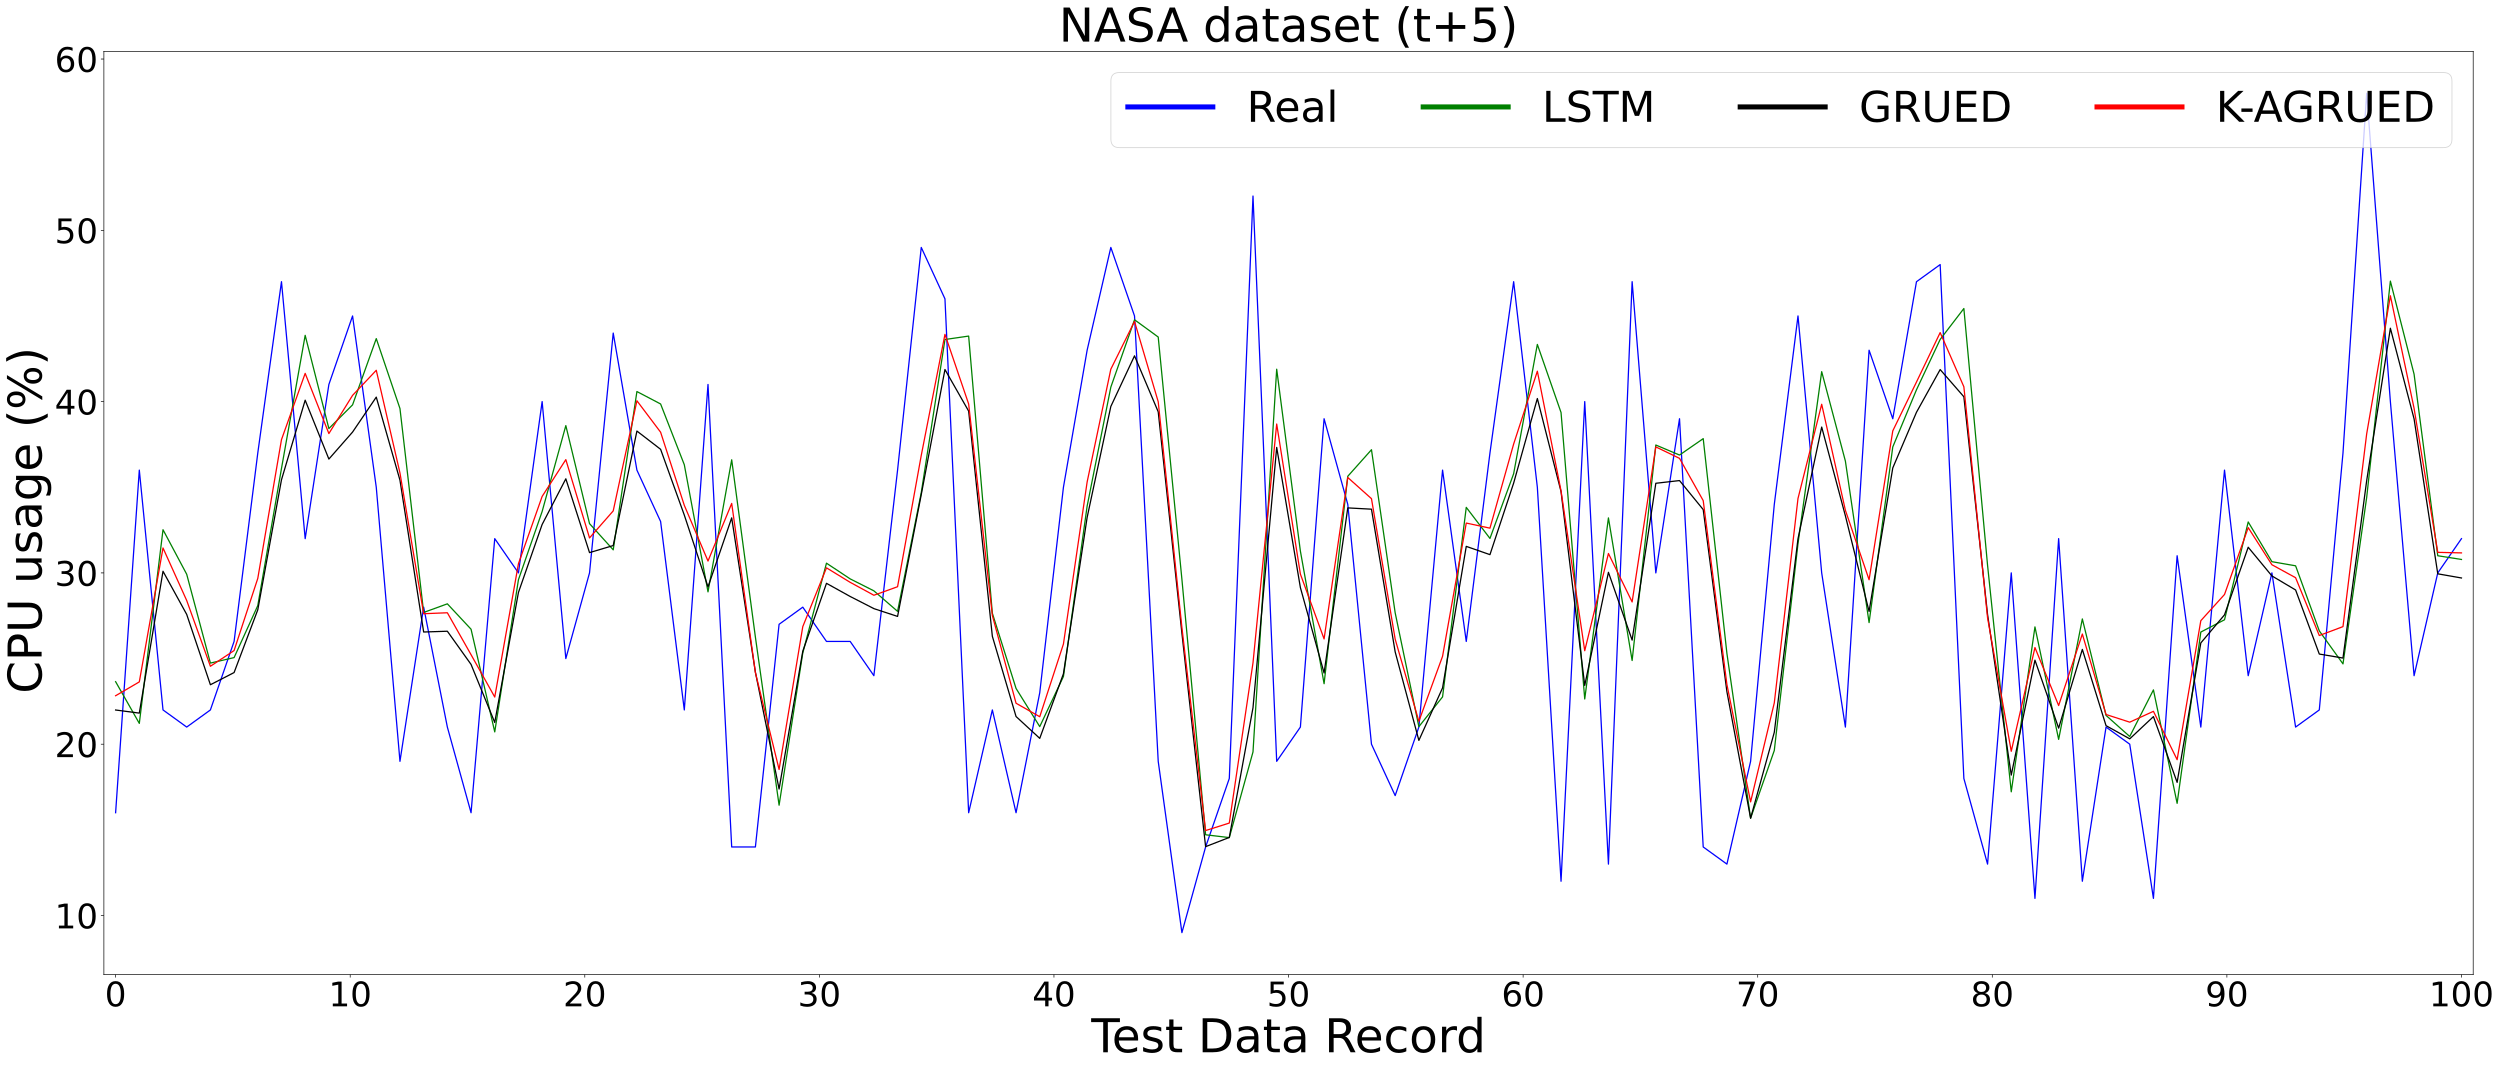 <?xml version="1.0" encoding="utf-8" standalone="no"?>
<!DOCTYPE svg PUBLIC "-//W3C//DTD SVG 1.1//EN"
  "http://www.w3.org/Graphics/SVG/1.1/DTD/svg11.dtd">
<!-- Created with matplotlib (https://matplotlib.org/) -->
<svg height="1257.772pt" version="1.1" viewBox="0 0 2943.893 1257.772" width="2943.893pt" xmlns="http://www.w3.org/2000/svg" xmlns:xlink="http://www.w3.org/1999/xlink">
 <defs>
  <style type="text/css">
*{stroke-linecap:butt;stroke-linejoin:round;}
  </style>
 </defs>
 <g id="figure_1">
  <g id="patch_1">
   <path d="M 0 1257.772 
L 2943.893 1257.772 
L 2943.893 0 
L 0 0 
z
" style="fill:#ffffff;"/>
  </g>
  <g id="axes_1">
   <g id="patch_2">
    <path d="M 122.33 1147.63 
L 2912.33 1147.63 
L 2912.33 60.43 
L 122.33 60.43 
z
" style="fill:#ffffff;"/>
   </g>
   <g id="matplotlib.axis_1">
    <g id="xtick_1">
     <g id="line2d_1">
      <defs>
       <path d="M 0 0 
L 0 3.5 
" id="mdc83d83be9" style="stroke:#000000;stroke-width:0.8;"/>
      </defs>
      <g>
       <use style="stroke:#000000;stroke-width:0.8;" x="136.142" xlink:href="#mdc83d83be9" y="1147.63"/>
      </g>
     </g>
     <g id="text_1">
      <!-- 0 -->
      <defs>
       <path d="M 31.781 66.406 
Q 24.172 66.406 20.328 58.906 
Q 16.5 51.422 16.5 36.375 
Q 16.5 21.391 20.328 13.891 
Q 24.172 6.391 31.781 6.391 
Q 39.453 6.391 43.281 13.891 
Q 47.125 21.391 47.125 36.375 
Q 47.125 51.422 43.281 58.906 
Q 39.453 66.406 31.781 66.406 
z
M 31.781 74.219 
Q 44.047 74.219 50.516 64.516 
Q 56.984 54.828 56.984 36.375 
Q 56.984 17.969 50.516 8.266 
Q 44.047 -1.422 31.781 -1.422 
Q 19.531 -1.422 13.062 8.266 
Q 6.594 17.969 6.594 36.375 
Q 6.594 54.828 13.062 64.516 
Q 19.531 74.219 31.781 74.219 
z
" id="DejaVuSans-48"/>
      </defs>
      <g transform="translate(123.417 1185.023)scale(0.4 -0.4)">
       <use xlink:href="#DejaVuSans-48"/>
      </g>
     </g>
    </g>
    <g id="xtick_2">
     <g id="line2d_2">
      <g>
       <use style="stroke:#000000;stroke-width:0.8;" x="412.379" xlink:href="#mdc83d83be9" y="1147.63"/>
      </g>
     </g>
     <g id="text_2">
      <!-- 10 -->
      <defs>
       <path d="M 12.406 8.297 
L 28.516 8.297 
L 28.516 63.922 
L 10.984 60.406 
L 10.984 69.391 
L 28.422 72.906 
L 38.281 72.906 
L 38.281 8.297 
L 54.391 8.297 
L 54.391 0 
L 12.406 0 
z
" id="DejaVuSans-49"/>
      </defs>
      <g transform="translate(386.929 1185.023)scale(0.4 -0.4)">
       <use xlink:href="#DejaVuSans-49"/>
       <use x="63.623" xlink:href="#DejaVuSans-48"/>
      </g>
     </g>
    </g>
    <g id="xtick_3">
     <g id="line2d_3">
      <g>
       <use style="stroke:#000000;stroke-width:0.8;" x="688.617" xlink:href="#mdc83d83be9" y="1147.63"/>
      </g>
     </g>
     <g id="text_3">
      <!-- 20 -->
      <defs>
       <path d="M 19.188 8.297 
L 53.609 8.297 
L 53.609 0 
L 7.328 0 
L 7.328 8.297 
Q 12.938 14.109 22.625 23.891 
Q 32.328 33.688 34.812 36.531 
Q 39.547 41.844 41.422 45.531 
Q 43.312 49.219 43.312 52.781 
Q 43.312 58.594 39.234 62.25 
Q 35.156 65.922 28.609 65.922 
Q 23.969 65.922 18.812 64.312 
Q 13.672 62.703 7.812 59.422 
L 7.812 69.391 
Q 13.766 71.781 18.938 73 
Q 24.125 74.219 28.422 74.219 
Q 39.75 74.219 46.484 68.547 
Q 53.219 62.891 53.219 53.422 
Q 53.219 48.922 51.531 44.891 
Q 49.859 40.875 45.406 35.406 
Q 44.188 33.984 37.641 27.219 
Q 31.109 20.453 19.188 8.297 
z
" id="DejaVuSans-50"/>
      </defs>
      <g transform="translate(663.167 1185.023)scale(0.4 -0.4)">
       <use xlink:href="#DejaVuSans-50"/>
       <use x="63.623" xlink:href="#DejaVuSans-48"/>
      </g>
     </g>
    </g>
    <g id="xtick_4">
     <g id="line2d_4">
      <g>
       <use style="stroke:#000000;stroke-width:0.8;" x="964.854" xlink:href="#mdc83d83be9" y="1147.63"/>
      </g>
     </g>
     <g id="text_4">
      <!-- 30 -->
      <defs>
       <path d="M 40.578 39.312 
Q 47.656 37.797 51.625 33 
Q 55.609 28.219 55.609 21.188 
Q 55.609 10.406 48.188 4.484 
Q 40.766 -1.422 27.094 -1.422 
Q 22.516 -1.422 17.656 -0.516 
Q 12.797 0.391 7.625 2.203 
L 7.625 11.719 
Q 11.719 9.328 16.594 8.109 
Q 21.484 6.891 26.812 6.891 
Q 36.078 6.891 40.938 10.547 
Q 45.797 14.203 45.797 21.188 
Q 45.797 27.641 41.281 31.266 
Q 36.766 34.906 28.719 34.906 
L 20.219 34.906 
L 20.219 43.016 
L 29.109 43.016 
Q 36.375 43.016 40.234 45.922 
Q 44.094 48.828 44.094 54.297 
Q 44.094 59.906 40.109 62.906 
Q 36.141 65.922 28.719 65.922 
Q 24.656 65.922 20.016 65.031 
Q 15.375 64.156 9.812 62.312 
L 9.812 71.094 
Q 15.438 72.656 20.344 73.438 
Q 25.25 74.219 29.594 74.219 
Q 40.828 74.219 47.359 69.109 
Q 53.906 64.016 53.906 55.328 
Q 53.906 49.266 50.438 45.094 
Q 46.969 40.922 40.578 39.312 
z
" id="DejaVuSans-51"/>
      </defs>
      <g transform="translate(939.404 1185.023)scale(0.4 -0.4)">
       <use xlink:href="#DejaVuSans-51"/>
       <use x="63.623" xlink:href="#DejaVuSans-48"/>
      </g>
     </g>
    </g>
    <g id="xtick_5">
     <g id="line2d_5">
      <g>
       <use style="stroke:#000000;stroke-width:0.8;" x="1241.092" xlink:href="#mdc83d83be9" y="1147.63"/>
      </g>
     </g>
     <g id="text_5">
      <!-- 40 -->
      <defs>
       <path d="M 37.797 64.312 
L 12.891 25.391 
L 37.797 25.391 
z
M 35.203 72.906 
L 47.609 72.906 
L 47.609 25.391 
L 58.016 25.391 
L 58.016 17.188 
L 47.609 17.188 
L 47.609 0 
L 37.797 0 
L 37.797 17.188 
L 4.891 17.188 
L 4.891 26.703 
z
" id="DejaVuSans-52"/>
      </defs>
      <g transform="translate(1215.642 1185.023)scale(0.4 -0.4)">
       <use xlink:href="#DejaVuSans-52"/>
       <use x="63.623" xlink:href="#DejaVuSans-48"/>
      </g>
     </g>
    </g>
    <g id="xtick_6">
     <g id="line2d_6">
      <g>
       <use style="stroke:#000000;stroke-width:0.8;" x="1517.33" xlink:href="#mdc83d83be9" y="1147.63"/>
      </g>
     </g>
     <g id="text_6">
      <!-- 50 -->
      <defs>
       <path d="M 10.797 72.906 
L 49.516 72.906 
L 49.516 64.594 
L 19.828 64.594 
L 19.828 46.734 
Q 21.969 47.469 24.109 47.828 
Q 26.266 48.188 28.422 48.188 
Q 40.625 48.188 47.75 41.5 
Q 54.891 34.812 54.891 23.391 
Q 54.891 11.625 47.562 5.094 
Q 40.234 -1.422 26.906 -1.422 
Q 22.312 -1.422 17.547 -0.641 
Q 12.797 0.141 7.719 1.703 
L 7.719 11.625 
Q 12.109 9.234 16.797 8.062 
Q 21.484 6.891 26.703 6.891 
Q 35.156 6.891 40.078 11.328 
Q 45.016 15.766 45.016 23.391 
Q 45.016 31 40.078 35.438 
Q 35.156 39.891 26.703 39.891 
Q 22.75 39.891 18.812 39.016 
Q 14.891 38.141 10.797 36.281 
z
" id="DejaVuSans-53"/>
      </defs>
      <g transform="translate(1491.88 1185.023)scale(0.4 -0.4)">
       <use xlink:href="#DejaVuSans-53"/>
       <use x="63.623" xlink:href="#DejaVuSans-48"/>
      </g>
     </g>
    </g>
    <g id="xtick_7">
     <g id="line2d_7">
      <g>
       <use style="stroke:#000000;stroke-width:0.8;" x="1793.567" xlink:href="#mdc83d83be9" y="1147.63"/>
      </g>
     </g>
     <g id="text_7">
      <!-- 60 -->
      <defs>
       <path d="M 33.016 40.375 
Q 26.375 40.375 22.484 35.828 
Q 18.609 31.297 18.609 23.391 
Q 18.609 15.531 22.484 10.953 
Q 26.375 6.391 33.016 6.391 
Q 39.656 6.391 43.531 10.953 
Q 47.406 15.531 47.406 23.391 
Q 47.406 31.297 43.531 35.828 
Q 39.656 40.375 33.016 40.375 
z
M 52.594 71.297 
L 52.594 62.312 
Q 48.875 64.062 45.094 64.984 
Q 41.312 65.922 37.594 65.922 
Q 27.828 65.922 22.672 59.328 
Q 17.531 52.734 16.797 39.406 
Q 19.672 43.656 24.016 45.922 
Q 28.375 48.188 33.594 48.188 
Q 44.578 48.188 50.953 41.516 
Q 57.328 34.859 57.328 23.391 
Q 57.328 12.156 50.688 5.359 
Q 44.047 -1.422 33.016 -1.422 
Q 20.359 -1.422 13.672 8.266 
Q 6.984 17.969 6.984 36.375 
Q 6.984 53.656 15.188 63.938 
Q 23.391 74.219 37.203 74.219 
Q 40.922 74.219 44.703 73.484 
Q 48.484 72.75 52.594 71.297 
z
" id="DejaVuSans-54"/>
      </defs>
      <g transform="translate(1768.117 1185.023)scale(0.4 -0.4)">
       <use xlink:href="#DejaVuSans-54"/>
       <use x="63.623" xlink:href="#DejaVuSans-48"/>
      </g>
     </g>
    </g>
    <g id="xtick_8">
     <g id="line2d_8">
      <g>
       <use style="stroke:#000000;stroke-width:0.8;" x="2069.805" xlink:href="#mdc83d83be9" y="1147.63"/>
      </g>
     </g>
     <g id="text_8">
      <!-- 70 -->
      <defs>
       <path d="M 8.203 72.906 
L 55.078 72.906 
L 55.078 68.703 
L 28.609 0 
L 18.312 0 
L 43.219 64.594 
L 8.203 64.594 
z
" id="DejaVuSans-55"/>
      </defs>
      <g transform="translate(2044.355 1185.023)scale(0.4 -0.4)">
       <use xlink:href="#DejaVuSans-55"/>
       <use x="63.623" xlink:href="#DejaVuSans-48"/>
      </g>
     </g>
    </g>
    <g id="xtick_9">
     <g id="line2d_9">
      <g>
       <use style="stroke:#000000;stroke-width:0.8;" x="2346.043" xlink:href="#mdc83d83be9" y="1147.63"/>
      </g>
     </g>
     <g id="text_9">
      <!-- 80 -->
      <defs>
       <path d="M 31.781 34.625 
Q 24.75 34.625 20.719 30.859 
Q 16.703 27.094 16.703 20.516 
Q 16.703 13.922 20.719 10.156 
Q 24.75 6.391 31.781 6.391 
Q 38.812 6.391 42.859 10.172 
Q 46.922 13.969 46.922 20.516 
Q 46.922 27.094 42.891 30.859 
Q 38.875 34.625 31.781 34.625 
z
M 21.922 38.812 
Q 15.578 40.375 12.031 44.719 
Q 8.5 49.078 8.5 55.328 
Q 8.5 64.062 14.719 69.141 
Q 20.953 74.219 31.781 74.219 
Q 42.672 74.219 48.875 69.141 
Q 55.078 64.062 55.078 55.328 
Q 55.078 49.078 51.531 44.719 
Q 48 40.375 41.703 38.812 
Q 48.828 37.156 52.797 32.312 
Q 56.781 27.484 56.781 20.516 
Q 56.781 9.906 50.312 4.234 
Q 43.844 -1.422 31.781 -1.422 
Q 19.734 -1.422 13.25 4.234 
Q 6.781 9.906 6.781 20.516 
Q 6.781 27.484 10.781 32.312 
Q 14.797 37.156 21.922 38.812 
z
M 18.312 54.391 
Q 18.312 48.734 21.844 45.562 
Q 25.391 42.391 31.781 42.391 
Q 38.141 42.391 41.719 45.562 
Q 45.312 48.734 45.312 54.391 
Q 45.312 60.062 41.719 63.234 
Q 38.141 66.406 31.781 66.406 
Q 25.391 66.406 21.844 63.234 
Q 18.312 60.062 18.312 54.391 
z
" id="DejaVuSans-56"/>
      </defs>
      <g transform="translate(2320.593 1185.023)scale(0.4 -0.4)">
       <use xlink:href="#DejaVuSans-56"/>
       <use x="63.623" xlink:href="#DejaVuSans-48"/>
      </g>
     </g>
    </g>
    <g id="xtick_10">
     <g id="line2d_10">
      <g>
       <use style="stroke:#000000;stroke-width:0.8;" x="2622.28" xlink:href="#mdc83d83be9" y="1147.63"/>
      </g>
     </g>
     <g id="text_10">
      <!-- 90 -->
      <defs>
       <path d="M 10.984 1.516 
L 10.984 10.5 
Q 14.703 8.734 18.5 7.812 
Q 22.312 6.891 25.984 6.891 
Q 35.75 6.891 40.891 13.453 
Q 46.047 20.016 46.781 33.406 
Q 43.953 29.203 39.594 26.953 
Q 35.25 24.703 29.984 24.703 
Q 19.047 24.703 12.672 31.312 
Q 6.297 37.938 6.297 49.422 
Q 6.297 60.641 12.938 67.422 
Q 19.578 74.219 30.609 74.219 
Q 43.266 74.219 49.922 64.516 
Q 56.594 54.828 56.594 36.375 
Q 56.594 19.141 48.406 8.859 
Q 40.234 -1.422 26.422 -1.422 
Q 22.703 -1.422 18.891 -0.688 
Q 15.094 0.047 10.984 1.516 
z
M 30.609 32.422 
Q 37.25 32.422 41.125 36.953 
Q 45.016 41.5 45.016 49.422 
Q 45.016 57.281 41.125 61.844 
Q 37.25 66.406 30.609 66.406 
Q 23.969 66.406 20.094 61.844 
Q 16.219 57.281 16.219 49.422 
Q 16.219 41.5 20.094 36.953 
Q 23.969 32.422 30.609 32.422 
z
" id="DejaVuSans-57"/>
      </defs>
      <g transform="translate(2596.83 1185.023)scale(0.4 -0.4)">
       <use xlink:href="#DejaVuSans-57"/>
       <use x="63.623" xlink:href="#DejaVuSans-48"/>
      </g>
     </g>
    </g>
    <g id="xtick_11">
     <g id="line2d_11">
      <g>
       <use style="stroke:#000000;stroke-width:0.8;" x="2898.518" xlink:href="#mdc83d83be9" y="1147.63"/>
      </g>
     </g>
     <g id="text_11">
      <!-- 100 -->
      <g transform="translate(2860.343 1185.023)scale(0.4 -0.4)">
       <use xlink:href="#DejaVuSans-49"/>
       <use x="63.623" xlink:href="#DejaVuSans-48"/>
       <use x="127.246" xlink:href="#DejaVuSans-48"/>
      </g>
     </g>
    </g>
    <g id="text_12">
     <!-- Test Data Record -->
     <defs>
      <path d="M -0.297 72.906 
L 61.375 72.906 
L 61.375 64.594 
L 35.5 64.594 
L 35.5 0 
L 25.594 0 
L 25.594 64.594 
L -0.297 64.594 
z
" id="DejaVuSans-84"/>
      <path d="M 56.203 29.594 
L 56.203 25.203 
L 14.891 25.203 
Q 15.484 15.922 20.484 11.062 
Q 25.484 6.203 34.422 6.203 
Q 39.594 6.203 44.453 7.469 
Q 49.312 8.734 54.109 11.281 
L 54.109 2.781 
Q 49.266 0.734 44.188 -0.344 
Q 39.109 -1.422 33.891 -1.422 
Q 20.797 -1.422 13.156 6.188 
Q 5.516 13.812 5.516 26.812 
Q 5.516 40.234 12.766 48.109 
Q 20.016 56 32.328 56 
Q 43.359 56 49.781 48.891 
Q 56.203 41.797 56.203 29.594 
z
M 47.219 32.234 
Q 47.125 39.594 43.094 43.984 
Q 39.062 48.391 32.422 48.391 
Q 24.906 48.391 20.391 44.141 
Q 15.875 39.891 15.188 32.172 
z
" id="DejaVuSans-101"/>
      <path d="M 44.281 53.078 
L 44.281 44.578 
Q 40.484 46.531 36.375 47.5 
Q 32.281 48.484 27.875 48.484 
Q 21.188 48.484 17.844 46.438 
Q 14.5 44.391 14.5 40.281 
Q 14.5 37.156 16.891 35.375 
Q 19.281 33.594 26.516 31.984 
L 29.594 31.297 
Q 39.156 29.25 43.188 25.516 
Q 47.219 21.781 47.219 15.094 
Q 47.219 7.469 41.188 3.016 
Q 35.156 -1.422 24.609 -1.422 
Q 20.219 -1.422 15.453 -0.562 
Q 10.688 0.297 5.422 2 
L 5.422 11.281 
Q 10.406 8.688 15.234 7.391 
Q 20.062 6.109 24.812 6.109 
Q 31.156 6.109 34.562 8.281 
Q 37.984 10.453 37.984 14.406 
Q 37.984 18.062 35.516 20.016 
Q 33.062 21.969 24.703 23.781 
L 21.578 24.516 
Q 13.234 26.266 9.516 29.906 
Q 5.812 33.547 5.812 39.891 
Q 5.812 47.609 11.281 51.797 
Q 16.75 56 26.812 56 
Q 31.781 56 36.172 55.266 
Q 40.578 54.547 44.281 53.078 
z
" id="DejaVuSans-115"/>
      <path d="M 18.312 70.219 
L 18.312 54.688 
L 36.812 54.688 
L 36.812 47.703 
L 18.312 47.703 
L 18.312 18.016 
Q 18.312 11.328 20.141 9.422 
Q 21.969 7.516 27.594 7.516 
L 36.812 7.516 
L 36.812 0 
L 27.594 0 
Q 17.188 0 13.234 3.875 
Q 9.281 7.766 9.281 18.016 
L 9.281 47.703 
L 2.688 47.703 
L 2.688 54.688 
L 9.281 54.688 
L 9.281 70.219 
z
" id="DejaVuSans-116"/>
      <path id="DejaVuSans-32"/>
      <path d="M 19.672 64.797 
L 19.672 8.109 
L 31.594 8.109 
Q 46.688 8.109 53.688 14.938 
Q 60.688 21.781 60.688 36.531 
Q 60.688 51.172 53.688 57.984 
Q 46.688 64.797 31.594 64.797 
z
M 9.812 72.906 
L 30.078 72.906 
Q 51.266 72.906 61.172 64.094 
Q 71.094 55.281 71.094 36.531 
Q 71.094 17.672 61.125 8.828 
Q 51.172 0 30.078 0 
L 9.812 0 
z
" id="DejaVuSans-68"/>
      <path d="M 34.281 27.484 
Q 23.391 27.484 19.188 25 
Q 14.984 22.516 14.984 16.5 
Q 14.984 11.719 18.141 8.906 
Q 21.297 6.109 26.703 6.109 
Q 34.188 6.109 38.703 11.406 
Q 43.219 16.703 43.219 25.484 
L 43.219 27.484 
z
M 52.203 31.203 
L 52.203 0 
L 43.219 0 
L 43.219 8.297 
Q 40.141 3.328 35.547 0.953 
Q 30.953 -1.422 24.312 -1.422 
Q 15.922 -1.422 10.953 3.297 
Q 6 8.016 6 15.922 
Q 6 25.141 12.172 29.828 
Q 18.359 34.516 30.609 34.516 
L 43.219 34.516 
L 43.219 35.406 
Q 43.219 41.609 39.141 45 
Q 35.062 48.391 27.688 48.391 
Q 23 48.391 18.547 47.266 
Q 14.109 46.141 10.016 43.891 
L 10.016 52.203 
Q 14.938 54.109 19.578 55.047 
Q 24.219 56 28.609 56 
Q 40.484 56 46.344 49.844 
Q 52.203 43.703 52.203 31.203 
z
" id="DejaVuSans-97"/>
      <path d="M 44.391 34.188 
Q 47.562 33.109 50.562 29.594 
Q 53.562 26.078 56.594 19.922 
L 66.609 0 
L 56 0 
L 46.688 18.703 
Q 43.062 26.031 39.672 28.422 
Q 36.281 30.812 30.422 30.812 
L 19.672 30.812 
L 19.672 0 
L 9.812 0 
L 9.812 72.906 
L 32.078 72.906 
Q 44.578 72.906 50.734 67.672 
Q 56.891 62.453 56.891 51.906 
Q 56.891 45.016 53.688 40.469 
Q 50.484 35.938 44.391 34.188 
z
M 19.672 64.797 
L 19.672 38.922 
L 32.078 38.922 
Q 39.203 38.922 42.844 42.219 
Q 46.484 45.516 46.484 51.906 
Q 46.484 58.297 42.844 61.547 
Q 39.203 64.797 32.078 64.797 
z
" id="DejaVuSans-82"/>
      <path d="M 48.781 52.594 
L 48.781 44.188 
Q 44.969 46.297 41.141 47.344 
Q 37.312 48.391 33.406 48.391 
Q 24.656 48.391 19.812 42.844 
Q 14.984 37.312 14.984 27.297 
Q 14.984 17.281 19.812 11.734 
Q 24.656 6.203 33.406 6.203 
Q 37.312 6.203 41.141 7.25 
Q 44.969 8.297 48.781 10.406 
L 48.781 2.094 
Q 45.016 0.344 40.984 -0.531 
Q 36.969 -1.422 32.422 -1.422 
Q 20.062 -1.422 12.781 6.344 
Q 5.516 14.109 5.516 27.297 
Q 5.516 40.672 12.859 48.328 
Q 20.219 56 33.016 56 
Q 37.156 56 41.109 55.141 
Q 45.062 54.297 48.781 52.594 
z
" id="DejaVuSans-99"/>
      <path d="M 30.609 48.391 
Q 23.391 48.391 19.188 42.75 
Q 14.984 37.109 14.984 27.297 
Q 14.984 17.484 19.156 11.844 
Q 23.344 6.203 30.609 6.203 
Q 37.797 6.203 41.984 11.859 
Q 46.188 17.531 46.188 27.297 
Q 46.188 37.016 41.984 42.703 
Q 37.797 48.391 30.609 48.391 
z
M 30.609 56 
Q 42.328 56 49.016 48.375 
Q 55.719 40.766 55.719 27.297 
Q 55.719 13.875 49.016 6.219 
Q 42.328 -1.422 30.609 -1.422 
Q 18.844 -1.422 12.172 6.219 
Q 5.516 13.875 5.516 27.297 
Q 5.516 40.766 12.172 48.375 
Q 18.844 56 30.609 56 
z
" id="DejaVuSans-111"/>
      <path d="M 41.109 46.297 
Q 39.594 47.172 37.812 47.578 
Q 36.031 48 33.891 48 
Q 26.266 48 22.188 43.047 
Q 18.109 38.094 18.109 28.812 
L 18.109 0 
L 9.078 0 
L 9.078 54.688 
L 18.109 54.688 
L 18.109 46.188 
Q 20.953 51.172 25.484 53.578 
Q 30.031 56 36.531 56 
Q 37.453 56 38.578 55.875 
Q 39.703 55.766 41.062 55.516 
z
" id="DejaVuSans-114"/>
      <path d="M 45.406 46.391 
L 45.406 75.984 
L 54.391 75.984 
L 54.391 0 
L 45.406 0 
L 45.406 8.203 
Q 42.578 3.328 38.25 0.953 
Q 33.938 -1.422 27.875 -1.422 
Q 17.969 -1.422 11.734 6.484 
Q 5.516 14.406 5.516 27.297 
Q 5.516 40.188 11.734 48.094 
Q 17.969 56 27.875 56 
Q 33.938 56 38.25 53.625 
Q 42.578 51.266 45.406 46.391 
z
M 14.797 27.297 
Q 14.797 17.391 18.875 11.75 
Q 22.953 6.109 30.078 6.109 
Q 37.203 6.109 41.297 11.75 
Q 45.406 17.391 45.406 27.297 
Q 45.406 37.203 41.297 42.844 
Q 37.203 48.484 30.078 48.484 
Q 22.953 48.484 18.875 42.844 
Q 14.797 37.203 14.797 27.297 
z
" id="DejaVuSans-100"/>
     </defs>
     <g transform="translate(1285.019 1239.134)scale(0.55 -0.55)">
      <use xlink:href="#DejaVuSans-84"/>
      <use x="44.084" xlink:href="#DejaVuSans-101"/>
      <use x="105.607" xlink:href="#DejaVuSans-115"/>
      <use x="157.707" xlink:href="#DejaVuSans-116"/>
      <use x="196.916" xlink:href="#DejaVuSans-32"/>
      <use x="228.703" xlink:href="#DejaVuSans-68"/>
      <use x="305.705" xlink:href="#DejaVuSans-97"/>
      <use x="366.984" xlink:href="#DejaVuSans-116"/>
      <use x="406.193" xlink:href="#DejaVuSans-97"/>
      <use x="467.473" xlink:href="#DejaVuSans-32"/>
      <use x="499.26" xlink:href="#DejaVuSans-82"/>
      <use x="564.242" xlink:href="#DejaVuSans-101"/>
      <use x="625.766" xlink:href="#DejaVuSans-99"/>
      <use x="680.746" xlink:href="#DejaVuSans-111"/>
      <use x="741.928" xlink:href="#DejaVuSans-114"/>
      <use x="781.291" xlink:href="#DejaVuSans-100"/>
     </g>
    </g>
   </g>
   <g id="matplotlib.axis_2">
    <g id="ytick_1">
     <g id="line2d_12">
      <defs>
       <path d="M 0 0 
L -3.5 0 
" id="m2561bec790" style="stroke:#000000;stroke-width:0.8;"/>
      </defs>
      <g>
       <use style="stroke:#000000;stroke-width:0.8;" x="122.33" xlink:href="#m2561bec790" y="1078.041"/>
      </g>
     </g>
     <g id="text_13">
      <!-- 10 -->
      <g transform="translate(64.43 1093.238)scale(0.4 -0.4)">
       <use xlink:href="#DejaVuSans-49"/>
       <use x="63.623" xlink:href="#DejaVuSans-48"/>
      </g>
     </g>
    </g>
    <g id="ytick_2">
     <g id="line2d_13">
      <g>
       <use style="stroke:#000000;stroke-width:0.8;" x="122.33" xlink:href="#m2561bec790" y="876.334"/>
      </g>
     </g>
     <g id="text_14">
      <!-- 20 -->
      <g transform="translate(64.43 891.531)scale(0.4 -0.4)">
       <use xlink:href="#DejaVuSans-50"/>
       <use x="63.623" xlink:href="#DejaVuSans-48"/>
      </g>
     </g>
    </g>
    <g id="ytick_3">
     <g id="line2d_14">
      <g>
       <use style="stroke:#000000;stroke-width:0.8;" x="122.33" xlink:href="#m2561bec790" y="674.627"/>
      </g>
     </g>
     <g id="text_15">
      <!-- 30 -->
      <g transform="translate(64.43 689.824)scale(0.4 -0.4)">
       <use xlink:href="#DejaVuSans-51"/>
       <use x="63.623" xlink:href="#DejaVuSans-48"/>
      </g>
     </g>
    </g>
    <g id="ytick_4">
     <g id="line2d_15">
      <g>
       <use style="stroke:#000000;stroke-width:0.8;" x="122.33" xlink:href="#m2561bec790" y="472.92"/>
      </g>
     </g>
     <g id="text_16">
      <!-- 40 -->
      <g transform="translate(64.43 488.117)scale(0.4 -0.4)">
       <use xlink:href="#DejaVuSans-52"/>
       <use x="63.623" xlink:href="#DejaVuSans-48"/>
      </g>
     </g>
    </g>
    <g id="ytick_5">
     <g id="line2d_16">
      <g>
       <use style="stroke:#000000;stroke-width:0.8;" x="122.33" xlink:href="#m2561bec790" y="271.213"/>
      </g>
     </g>
     <g id="text_17">
      <!-- 50 -->
      <g transform="translate(64.43 286.41)scale(0.4 -0.4)">
       <use xlink:href="#DejaVuSans-53"/>
       <use x="63.623" xlink:href="#DejaVuSans-48"/>
      </g>
     </g>
    </g>
    <g id="ytick_6">
     <g id="line2d_17">
      <g>
       <use style="stroke:#000000;stroke-width:0.8;" x="122.33" xlink:href="#m2561bec790" y="69.506"/>
      </g>
     </g>
     <g id="text_18">
      <!-- 60 -->
      <g transform="translate(64.43 84.703)scale(0.4 -0.4)">
       <use xlink:href="#DejaVuSans-54"/>
       <use x="63.623" xlink:href="#DejaVuSans-48"/>
      </g>
     </g>
    </g>
    <g id="text_19">
     <!-- CPU usage (%)  -->
     <defs>
      <path d="M 64.406 67.281 
L 64.406 56.891 
Q 59.422 61.531 53.781 63.812 
Q 48.141 66.109 41.797 66.109 
Q 29.297 66.109 22.656 58.469 
Q 16.016 50.828 16.016 36.375 
Q 16.016 21.969 22.656 14.328 
Q 29.297 6.688 41.797 6.688 
Q 48.141 6.688 53.781 8.984 
Q 59.422 11.281 64.406 15.922 
L 64.406 5.609 
Q 59.234 2.094 53.438 0.328 
Q 47.656 -1.422 41.219 -1.422 
Q 24.656 -1.422 15.125 8.703 
Q 5.609 18.844 5.609 36.375 
Q 5.609 53.953 15.125 64.078 
Q 24.656 74.219 41.219 74.219 
Q 47.75 74.219 53.531 72.484 
Q 59.328 70.75 64.406 67.281 
z
" id="DejaVuSans-67"/>
      <path d="M 19.672 64.797 
L 19.672 37.406 
L 32.078 37.406 
Q 38.969 37.406 42.719 40.969 
Q 46.484 44.531 46.484 51.125 
Q 46.484 57.672 42.719 61.234 
Q 38.969 64.797 32.078 64.797 
z
M 9.812 72.906 
L 32.078 72.906 
Q 44.344 72.906 50.609 67.359 
Q 56.891 61.812 56.891 51.125 
Q 56.891 40.328 50.609 34.812 
Q 44.344 29.297 32.078 29.297 
L 19.672 29.297 
L 19.672 0 
L 9.812 0 
z
" id="DejaVuSans-80"/>
      <path d="M 8.688 72.906 
L 18.609 72.906 
L 18.609 28.609 
Q 18.609 16.891 22.844 11.734 
Q 27.094 6.594 36.625 6.594 
Q 46.094 6.594 50.344 11.734 
Q 54.594 16.891 54.594 28.609 
L 54.594 72.906 
L 64.5 72.906 
L 64.5 27.391 
Q 64.5 13.141 57.438 5.859 
Q 50.391 -1.422 36.625 -1.422 
Q 22.797 -1.422 15.734 5.859 
Q 8.688 13.141 8.688 27.391 
z
" id="DejaVuSans-85"/>
      <path d="M 8.5 21.578 
L 8.5 54.688 
L 17.484 54.688 
L 17.484 21.922 
Q 17.484 14.156 20.5 10.266 
Q 23.531 6.391 29.594 6.391 
Q 36.859 6.391 41.078 11.031 
Q 45.312 15.672 45.312 23.688 
L 45.312 54.688 
L 54.297 54.688 
L 54.297 0 
L 45.312 0 
L 45.312 8.406 
Q 42.047 3.422 37.719 1 
Q 33.406 -1.422 27.688 -1.422 
Q 18.266 -1.422 13.375 4.438 
Q 8.5 10.297 8.5 21.578 
z
M 31.109 56 
z
" id="DejaVuSans-117"/>
      <path d="M 45.406 27.984 
Q 45.406 37.75 41.375 43.109 
Q 37.359 48.484 30.078 48.484 
Q 22.859 48.484 18.828 43.109 
Q 14.797 37.75 14.797 27.984 
Q 14.797 18.266 18.828 12.891 
Q 22.859 7.516 30.078 7.516 
Q 37.359 7.516 41.375 12.891 
Q 45.406 18.266 45.406 27.984 
z
M 54.391 6.781 
Q 54.391 -7.172 48.188 -13.984 
Q 42 -20.797 29.203 -20.797 
Q 24.469 -20.797 20.266 -20.094 
Q 16.062 -19.391 12.109 -17.922 
L 12.109 -9.188 
Q 16.062 -11.328 19.922 -12.344 
Q 23.781 -13.375 27.781 -13.375 
Q 36.625 -13.375 41.016 -8.766 
Q 45.406 -4.156 45.406 5.172 
L 45.406 9.625 
Q 42.625 4.781 38.281 2.391 
Q 33.938 0 27.875 0 
Q 17.828 0 11.672 7.656 
Q 5.516 15.328 5.516 27.984 
Q 5.516 40.672 11.672 48.328 
Q 17.828 56 27.875 56 
Q 33.938 56 38.281 53.609 
Q 42.625 51.219 45.406 46.391 
L 45.406 54.688 
L 54.391 54.688 
z
" id="DejaVuSans-103"/>
      <path d="M 31 75.875 
Q 24.469 64.656 21.281 53.656 
Q 18.109 42.672 18.109 31.391 
Q 18.109 20.125 21.312 9.062 
Q 24.516 -2 31 -13.188 
L 23.188 -13.188 
Q 15.875 -1.703 12.234 9.375 
Q 8.594 20.453 8.594 31.391 
Q 8.594 42.281 12.203 53.312 
Q 15.828 64.359 23.188 75.875 
z
" id="DejaVuSans-40"/>
      <path d="M 72.703 32.078 
Q 68.453 32.078 66.031 28.469 
Q 63.625 24.859 63.625 18.406 
Q 63.625 12.062 66.031 8.422 
Q 68.453 4.781 72.703 4.781 
Q 76.859 4.781 79.266 8.422 
Q 81.688 12.062 81.688 18.406 
Q 81.688 24.812 79.266 28.438 
Q 76.859 32.078 72.703 32.078 
z
M 72.703 38.281 
Q 80.422 38.281 84.953 32.906 
Q 89.5 27.547 89.5 18.406 
Q 89.5 9.281 84.938 3.922 
Q 80.375 -1.422 72.703 -1.422 
Q 64.891 -1.422 60.344 3.922 
Q 55.812 9.281 55.812 18.406 
Q 55.812 27.594 60.375 32.938 
Q 64.938 38.281 72.703 38.281 
z
M 22.312 68.016 
Q 18.109 68.016 15.688 64.375 
Q 13.281 60.75 13.281 54.391 
Q 13.281 47.953 15.672 44.328 
Q 18.062 40.719 22.312 40.719 
Q 26.562 40.719 28.969 44.328 
Q 31.391 47.953 31.391 54.391 
Q 31.391 60.688 28.953 64.344 
Q 26.516 68.016 22.312 68.016 
z
M 66.406 74.219 
L 74.219 74.219 
L 28.609 -1.422 
L 20.797 -1.422 
z
M 22.312 74.219 
Q 30.031 74.219 34.609 68.875 
Q 39.203 63.531 39.203 54.391 
Q 39.203 45.172 34.641 39.844 
Q 30.078 34.516 22.312 34.516 
Q 14.547 34.516 10.031 39.859 
Q 5.516 45.219 5.516 54.391 
Q 5.516 63.484 10.047 68.844 
Q 14.594 74.219 22.312 74.219 
z
" id="DejaVuSans-37"/>
      <path d="M 8.016 75.875 
L 15.828 75.875 
Q 23.141 64.359 26.781 53.312 
Q 30.422 42.281 30.422 31.391 
Q 30.422 20.453 26.781 9.375 
Q 23.141 -1.703 15.828 -13.188 
L 8.016 -13.188 
Q 14.5 -2 17.703 9.062 
Q 20.906 20.125 20.906 31.391 
Q 20.906 42.672 17.703 53.656 
Q 14.5 64.656 8.016 75.875 
z
" id="DejaVuSans-41"/>
     </defs>
     <g transform="translate(48.991 816.734)rotate(-90)scale(0.55 -0.55)">
      <use xlink:href="#DejaVuSans-67"/>
      <use x="69.824" xlink:href="#DejaVuSans-80"/>
      <use x="130.127" xlink:href="#DejaVuSans-85"/>
      <use x="203.32" xlink:href="#DejaVuSans-32"/>
      <use x="235.107" xlink:href="#DejaVuSans-117"/>
      <use x="298.486" xlink:href="#DejaVuSans-115"/>
      <use x="350.586" xlink:href="#DejaVuSans-97"/>
      <use x="411.865" xlink:href="#DejaVuSans-103"/>
      <use x="475.342" xlink:href="#DejaVuSans-101"/>
      <use x="536.865" xlink:href="#DejaVuSans-32"/>
      <use x="568.652" xlink:href="#DejaVuSans-40"/>
      <use x="607.666" xlink:href="#DejaVuSans-37"/>
      <use x="702.686" xlink:href="#DejaVuSans-41"/>
      <use x="741.699" xlink:href="#DejaVuSans-32"/>
     </g>
    </g>
   </g>
   <g id="line2d_18">
    <path clip-path="url(#p94a07e8b47)" d="M 136.142 957.017 
L 164.044 553.603 
L 191.947 835.993 
L 219.85 856.163 
L 247.753 835.993 
L 275.656 755.31 
L 303.558 533.432 
L 331.461 331.725 
L 359.364 634.286 
L 387.267 452.75 
L 415.169 372.067 
L 443.072 573.774 
L 470.975 896.505 
L 498.878 714.968 
L 526.781 856.163 
L 554.683 957.017 
L 582.586 634.286 
L 610.489 674.627 
L 638.392 472.92 
L 666.295 775.481 
L 694.197 674.627 
L 722.1 392.237 
L 750.003 553.603 
L 777.906 614.115 
L 805.809 835.993 
L 833.711 452.75 
L 861.614 997.358 
L 889.517 997.358 
L 917.42 735.139 
L 945.322 714.968 
L 973.225 755.31 
L 1001.128 755.31 
L 1029.031 795.651 
L 1056.934 553.603 
L 1084.836 291.384 
L 1112.739 351.896 
L 1140.642 957.017 
L 1168.545 835.993 
L 1196.448 957.017 
L 1224.35 815.822 
L 1252.253 573.774 
L 1280.156 412.408 
L 1308.059 291.384 
L 1335.962 372.067 
L 1363.864 896.505 
L 1391.767 1098.212 
L 1419.67 997.358 
L 1447.573 916.675 
L 1475.476 230.872 
L 1503.378 896.505 
L 1531.281 856.163 
L 1559.184 493.091 
L 1587.087 593.944 
L 1614.989 876.334 
L 1642.892 936.846 
L 1670.795 856.163 
L 1698.698 553.603 
L 1726.601 755.31 
L 1754.503 533.432 
L 1782.406 331.725 
L 1810.309 573.774 
L 1838.212 1037.699 
L 1866.115 472.92 
L 1894.017 1017.529 
L 1921.92 331.725 
L 1949.823 674.627 
L 1977.726 493.091 
L 2005.629 997.358 
L 2033.531 1017.529 
L 2061.434 896.505 
L 2089.337 593.944 
L 2117.24 372.067 
L 2145.142 674.627 
L 2173.045 856.163 
L 2200.948 412.408 
L 2228.851 493.091 
L 2256.754 331.725 
L 2284.656 311.555 
L 2312.559 916.675 
L 2340.462 1017.529 
L 2368.365 674.627 
L 2396.268 1057.87 
L 2424.17 634.286 
L 2452.073 1037.699 
L 2479.976 856.163 
L 2507.879 876.334 
L 2535.782 1057.87 
L 2563.684 654.456 
L 2591.587 856.163 
L 2619.49 553.603 
L 2647.393 795.651 
L 2675.295 674.627 
L 2703.198 856.163 
L 2731.101 835.993 
L 2759.004 533.432 
L 2786.907 109.848 
L 2814.809 472.92 
L 2842.712 795.651 
L 2870.615 674.627 
L 2898.518 634.286 
" style="fill:none;stroke:#0000ff;stroke-linecap:square;stroke-width:1.5;"/>
   </g>
   <g id="line2d_19">
    <path clip-path="url(#p94a07e8b47)" d="M 136.142 802.725 
L 164.044 851.821 
L 191.947 623.783 
L 219.85 676.215 
L 247.753 780.804 
L 275.656 774.359 
L 303.558 713.133 
L 331.461 551.608 
L 359.364 394.898 
L 387.267 504.649 
L 415.169 476.747 
L 443.072 398.738 
L 470.975 481.079 
L 498.878 721.195 
L 526.781 711.049 
L 554.683 740.93 
L 582.586 861.837 
L 610.489 682.669 
L 638.392 602.337 
L 666.295 501.195 
L 694.197 616.608 
L 722.1 647.463 
L 750.003 461.078 
L 777.906 475.726 
L 805.809 547.249 
L 833.711 696.938 
L 861.614 541.462 
L 889.517 750.195 
L 917.42 948.156 
L 945.322 768.861 
L 973.225 663.176 
L 1001.128 681.677 
L 1029.031 695.742 
L 1056.934 719.898 
L 1084.836 580.164 
L 1112.739 399.795 
L 1140.642 395.751 
L 1168.545 722.095 
L 1196.448 810.662 
L 1224.35 855.607 
L 1252.253 796.611 
L 1280.156 596.022 
L 1308.059 455.888 
L 1335.962 376.547 
L 1363.864 396.881 
L 1391.767 682.219 
L 1419.67 982.993 
L 1447.573 986.313 
L 1475.476 885.427 
L 1503.378 434.781 
L 1531.281 648.96 
L 1559.184 805.085 
L 1587.087 560.846 
L 1614.989 529.578 
L 1642.892 721.613 
L 1670.795 855.673 
L 1698.698 820.627 
L 1726.601 597.468 
L 1754.503 634.034 
L 1782.406 557.815 
L 1810.309 405.595 
L 1838.212 485.775 
L 1866.115 823.079 
L 1894.017 609.877 
L 1921.92 777.774 
L 1949.823 524.035 
L 1977.726 535.847 
L 2005.629 516.525 
L 2033.531 769.435 
L 2061.434 963.439 
L 2089.337 883.718 
L 2117.24 640.202 
L 2145.142 437.678 
L 2173.045 542.949 
L 2200.948 733.13 
L 2228.851 526.322 
L 2256.754 459.004 
L 2284.656 399.701 
L 2312.559 363.307 
L 2340.462 665.629 
L 2368.365 932.386 
L 2396.268 738.235 
L 2424.17 870.646 
L 2452.073 728.838 
L 2479.976 842.443 
L 2507.879 867.285 
L 2535.782 812.399 
L 2563.684 945.953 
L 2591.587 744.274 
L 2619.49 729.834 
L 2647.393 614.635 
L 2675.295 661.417 
L 2703.198 666.262 
L 2731.101 742.895 
L 2759.004 781.766 
L 2786.907 585.733 
L 2814.809 331.032 
L 2842.712 440.601 
L 2870.615 654.428 
L 2898.518 658.795 
" style="fill:none;stroke:#008000;stroke-linecap:square;stroke-width:1.5;"/>
   </g>
   <g id="line2d_20">
    <path clip-path="url(#p94a07e8b47)" d="M 136.142 836.071 
L 164.044 839.726 
L 191.947 672.701 
L 219.85 723.507 
L 247.753 806.313 
L 275.656 791.978 
L 303.558 718.024 
L 331.461 564.967 
L 359.364 471.238 
L 387.267 540.561 
L 415.169 508.78 
L 443.072 467.64 
L 470.975 565.465 
L 498.878 744.224 
L 526.781 743.308 
L 554.683 782.379 
L 582.586 850.739 
L 610.489 697.642 
L 638.392 617.609 
L 666.295 563.84 
L 694.197 650.735 
L 722.1 642.433 
L 750.003 507.598 
L 777.906 529.09 
L 805.809 606.549 
L 833.711 691.094 
L 861.614 609.809 
L 889.517 791.464 
L 917.42 929.1 
L 945.322 766.874 
L 973.225 686.903 
L 1001.128 702.384 
L 1029.031 716.689 
L 1056.934 725.865 
L 1084.836 582.405 
L 1112.739 435.134 
L 1140.642 484.121 
L 1168.545 749.257 
L 1196.448 843.734 
L 1224.35 869.462 
L 1252.253 793.416 
L 1280.156 609.31 
L 1308.059 478.653 
L 1335.962 419.022 
L 1363.864 484.924 
L 1391.767 745.765 
L 1419.67 996.977 
L 1447.573 986.117 
L 1475.476 833.385 
L 1503.378 526.869 
L 1531.281 691.911 
L 1559.184 792.507 
L 1587.087 598.083 
L 1614.989 599.584 
L 1642.892 767.644 
L 1670.795 871.846 
L 1698.698 810.031 
L 1726.601 643.391 
L 1754.503 653.127 
L 1782.406 568.85 
L 1810.309 469.292 
L 1838.212 578.881 
L 1866.115 807.116 
L 1894.017 673.945 
L 1921.92 753.739 
L 1949.823 569.088 
L 1977.726 565.893 
L 2005.629 600.066 
L 2033.531 814.519 
L 2061.434 963.504 
L 2089.337 862.309 
L 2117.24 634.439 
L 2145.142 502.9 
L 2173.045 607.378 
L 2200.948 720.007 
L 2228.851 551.027 
L 2256.754 485.493 
L 2284.656 435.193 
L 2312.559 467.206 
L 2340.462 723.608 
L 2368.365 912.702 
L 2396.268 777.385 
L 2424.17 857.39 
L 2452.073 764.73 
L 2479.976 854.509 
L 2507.879 870.023 
L 2535.782 843.845 
L 2563.684 921.266 
L 2591.587 757.087 
L 2619.49 724.009 
L 2647.393 644.424 
L 2675.295 678.177 
L 2703.198 694.723 
L 2731.101 770.186 
L 2759.004 774.9 
L 2786.907 565.978 
L 2814.809 386.543 
L 2842.712 493.242 
L 2870.615 675.706 
L 2898.518 680.6 
" style="fill:none;stroke:#000000;stroke-linecap:square;stroke-width:1.5;"/>
   </g>
   <g id="line2d_21">
    <path clip-path="url(#p94a07e8b47)" d="M 136.142 819.261 
L 164.044 802.967 
L 191.947 645.259 
L 219.85 707.138 
L 247.753 784.559 
L 275.656 766.065 
L 303.558 681.088 
L 331.461 517.687 
L 359.364 439.681 
L 387.267 510.53 
L 415.169 465.568 
L 443.072 436.048 
L 470.975 556.967 
L 498.878 722.692 
L 526.781 721.56 
L 554.683 770.926 
L 582.586 820.81 
L 610.489 663.826 
L 638.392 584.561 
L 666.295 541.24 
L 694.197 633.43 
L 722.1 601.601 
L 750.003 471.93 
L 777.906 508.947 
L 805.809 595.072 
L 833.711 660.649 
L 861.614 592.835 
L 889.517 792.004 
L 917.42 906.092 
L 945.322 737.88 
L 973.225 668.663 
L 1001.128 685.723 
L 1029.031 700.948 
L 1056.934 690.895 
L 1084.836 536.254 
L 1112.739 393.754 
L 1140.642 475.736 
L 1168.545 724.735 
L 1196.448 828.088 
L 1224.35 843.996 
L 1252.253 758.372 
L 1280.156 567.593 
L 1308.059 434.725 
L 1335.962 378.513 
L 1363.864 473.088 
L 1391.767 738.984 
L 1419.67 978.012 
L 1447.573 969.194 
L 1475.476 780.511 
L 1503.378 499.33 
L 1531.281 676.021 
L 1559.184 752.387 
L 1587.087 562.295 
L 1614.989 587.225 
L 1642.892 752.633 
L 1670.795 849.368 
L 1698.698 772.814 
L 1726.601 615.938 
L 1754.503 621.943 
L 1782.406 522.861 
L 1810.309 437.117 
L 1838.212 578.165 
L 1866.115 766.242 
L 1894.017 651.776 
L 1921.92 708.824 
L 1949.823 526.26 
L 1977.726 539.742 
L 2005.629 589.507 
L 2033.531 806.051 
L 2061.434 944.259 
L 2089.337 827.634 
L 2117.24 586.987 
L 2145.142 476.049 
L 2173.045 600.865 
L 2200.948 682.669 
L 2228.851 507.412 
L 2256.754 449.863 
L 2284.656 391.651 
L 2312.559 455.438 
L 2340.462 727.424 
L 2368.365 884.666 
L 2396.268 762.543 
L 2424.17 830.811 
L 2452.073 746.594 
L 2479.976 841.356 
L 2507.879 850.394 
L 2535.782 837.628 
L 2563.684 894.56 
L 2591.587 730.889 
L 2619.49 700.026 
L 2647.393 621.288 
L 2675.295 665.002 
L 2703.198 680.287 
L 2731.101 748.359 
L 2759.004 737.872 
L 2786.907 510.831 
L 2814.809 348.304 
L 2842.712 480.876 
L 2870.615 650.428 
L 2898.518 651.06 
" style="fill:none;stroke:#ff0000;stroke-linecap:square;stroke-width:1.5;"/>
   </g>
   <g id="patch_3">
    <path d="M 122.33 1147.63 
L 122.33 60.43 
" style="fill:none;stroke:#000000;stroke-linecap:square;stroke-linejoin:miter;stroke-width:0.8;"/>
   </g>
   <g id="patch_4">
    <path d="M 2912.33 1147.63 
L 2912.33 60.43 
" style="fill:none;stroke:#000000;stroke-linecap:square;stroke-linejoin:miter;stroke-width:0.8;"/>
   </g>
   <g id="patch_5">
    <path d="M 122.33 1147.63 
L 2912.33 1147.63 
" style="fill:none;stroke:#000000;stroke-linecap:square;stroke-linejoin:miter;stroke-width:0.8;"/>
   </g>
   <g id="patch_6">
    <path d="M 122.33 60.43 
L 2912.33 60.43 
" style="fill:none;stroke:#000000;stroke-linecap:square;stroke-linejoin:miter;stroke-width:0.8;"/>
   </g>
   <g id="text_20">
    <!-- NASA dataset (t+5) -->
    <defs>
     <path d="M 9.812 72.906 
L 23.094 72.906 
L 55.422 11.922 
L 55.422 72.906 
L 64.984 72.906 
L 64.984 0 
L 51.703 0 
L 19.391 60.984 
L 19.391 0 
L 9.812 0 
z
" id="DejaVuSans-78"/>
     <path d="M 34.188 63.188 
L 20.797 26.906 
L 47.609 26.906 
z
M 28.609 72.906 
L 39.797 72.906 
L 67.578 0 
L 57.328 0 
L 50.688 18.703 
L 17.828 18.703 
L 11.188 0 
L 0.781 0 
z
" id="DejaVuSans-65"/>
     <path d="M 53.516 70.516 
L 53.516 60.891 
Q 47.906 63.578 42.922 64.891 
Q 37.938 66.219 33.297 66.219 
Q 25.25 66.219 20.875 63.094 
Q 16.5 59.969 16.5 54.203 
Q 16.5 49.359 19.406 46.891 
Q 22.312 44.438 30.422 42.922 
L 36.375 41.703 
Q 47.406 39.594 52.656 34.297 
Q 57.906 29 57.906 20.125 
Q 57.906 9.516 50.797 4.047 
Q 43.703 -1.422 29.984 -1.422 
Q 24.812 -1.422 18.969 -0.25 
Q 13.141 0.922 6.891 3.219 
L 6.891 13.375 
Q 12.891 10.016 18.656 8.297 
Q 24.422 6.594 29.984 6.594 
Q 38.422 6.594 43.016 9.906 
Q 47.609 13.234 47.609 19.391 
Q 47.609 24.75 44.312 27.781 
Q 41.016 30.812 33.5 32.328 
L 27.484 33.5 
Q 16.453 35.688 11.516 40.375 
Q 6.594 45.062 6.594 53.422 
Q 6.594 63.094 13.406 68.656 
Q 20.219 74.219 32.172 74.219 
Q 37.312 74.219 42.625 73.281 
Q 47.953 72.359 53.516 70.516 
z
" id="DejaVuSans-83"/>
     <path d="M 46 62.703 
L 46 35.5 
L 73.188 35.5 
L 73.188 27.203 
L 46 27.203 
L 46 0 
L 37.797 0 
L 37.797 27.203 
L 10.594 27.203 
L 10.594 35.5 
L 37.797 35.5 
L 37.797 62.703 
z
" id="DejaVuSans-43"/>
    </defs>
    <g transform="translate(1246.927 48.991)scale(0.55 -0.55)">
     <use xlink:href="#DejaVuSans-78"/>
     <use x="74.805" xlink:href="#DejaVuSans-65"/>
     <use x="143.213" xlink:href="#DejaVuSans-83"/>
     <use x="208.564" xlink:href="#DejaVuSans-65"/>
     <use x="276.973" xlink:href="#DejaVuSans-32"/>
     <use x="308.76" xlink:href="#DejaVuSans-100"/>
     <use x="372.236" xlink:href="#DejaVuSans-97"/>
     <use x="433.516" xlink:href="#DejaVuSans-116"/>
     <use x="472.725" xlink:href="#DejaVuSans-97"/>
     <use x="534.004" xlink:href="#DejaVuSans-115"/>
     <use x="586.104" xlink:href="#DejaVuSans-101"/>
     <use x="647.627" xlink:href="#DejaVuSans-116"/>
     <use x="686.836" xlink:href="#DejaVuSans-32"/>
     <use x="718.623" xlink:href="#DejaVuSans-40"/>
     <use x="757.637" xlink:href="#DejaVuSans-116"/>
     <use x="796.846" xlink:href="#DejaVuSans-43"/>
     <use x="880.635" xlink:href="#DejaVuSans-53"/>
     <use x="944.258" xlink:href="#DejaVuSans-41"/>
    </g>
   </g>
   <g id="legend_1">
    <g id="patch_7">
     <path d="M 1318.134 173.82 
L 2877.33 173.82 
Q 2887.33 173.82 2887.33 163.82 
L 2887.33 95.43 
Q 2887.33 85.43 2877.33 85.43 
L 1318.134 85.43 
Q 1308.134 85.43 1308.134 95.43 
L 1308.134 163.82 
Q 1308.134 173.82 1318.134 173.82 
z
" style="fill:#ffffff;opacity:0.8;stroke:#cccccc;stroke-linejoin:miter;"/>
    </g>
    <g id="line2d_22">
     <path d="M 1328.134 125.922 
L 1428.134 125.922 
" style="fill:none;stroke:#0000ff;stroke-linecap:square;stroke-width:6;"/>
    </g>
    <g id="line2d_23"/>
    <g id="text_21">
     <!-- Real -->
     <defs>
      <path d="M 9.422 75.984 
L 18.406 75.984 
L 18.406 0 
L 9.422 0 
z
" id="DejaVuSans-108"/>
     </defs>
     <g transform="translate(1468.134 143.422)scale(0.5 -0.5)">
      <use xlink:href="#DejaVuSans-82"/>
      <use x="64.982" xlink:href="#DejaVuSans-101"/>
      <use x="126.506" xlink:href="#DejaVuSans-97"/>
      <use x="187.785" xlink:href="#DejaVuSans-108"/>
     </g>
    </g>
    <g id="line2d_24">
     <path d="M 1675.923 125.922 
L 1775.923 125.922 
" style="fill:none;stroke:#008000;stroke-linecap:square;stroke-width:6;"/>
    </g>
    <g id="line2d_25"/>
    <g id="text_22">
     <!-- LSTM -->
     <defs>
      <path d="M 9.812 72.906 
L 19.672 72.906 
L 19.672 8.297 
L 55.172 8.297 
L 55.172 0 
L 9.812 0 
z
" id="DejaVuSans-76"/>
      <path d="M 9.812 72.906 
L 24.516 72.906 
L 43.109 23.297 
L 61.812 72.906 
L 76.516 72.906 
L 76.516 0 
L 66.891 0 
L 66.891 64.016 
L 48.094 14.016 
L 38.188 14.016 
L 19.391 64.016 
L 19.391 0 
L 9.812 0 
z
" id="DejaVuSans-77"/>
     </defs>
     <g transform="translate(1815.923 143.422)scale(0.5 -0.5)">
      <use xlink:href="#DejaVuSans-76"/>
      <use x="55.713" xlink:href="#DejaVuSans-83"/>
      <use x="119.189" xlink:href="#DejaVuSans-84"/>
      <use x="180.273" xlink:href="#DejaVuSans-77"/>
     </g>
    </g>
    <g id="line2d_26">
     <path d="M 2049.205 125.922 
L 2149.205 125.922 
" style="fill:none;stroke:#000000;stroke-linecap:square;stroke-width:6;"/>
    </g>
    <g id="line2d_27"/>
    <g id="text_23">
     <!-- GRUED -->
     <defs>
      <path d="M 59.516 10.406 
L 59.516 29.984 
L 43.406 29.984 
L 43.406 38.094 
L 69.281 38.094 
L 69.281 6.781 
Q 63.578 2.734 56.688 0.656 
Q 49.812 -1.422 42 -1.422 
Q 24.906 -1.422 15.25 8.562 
Q 5.609 18.562 5.609 36.375 
Q 5.609 54.25 15.25 64.234 
Q 24.906 74.219 42 74.219 
Q 49.125 74.219 55.547 72.453 
Q 61.969 70.703 67.391 67.281 
L 67.391 56.781 
Q 61.922 61.422 55.766 63.766 
Q 49.609 66.109 42.828 66.109 
Q 29.438 66.109 22.719 58.641 
Q 16.016 51.172 16.016 36.375 
Q 16.016 21.625 22.719 14.156 
Q 29.438 6.688 42.828 6.688 
Q 48.047 6.688 52.141 7.594 
Q 56.25 8.5 59.516 10.406 
z
" id="DejaVuSans-71"/>
      <path d="M 9.812 72.906 
L 55.906 72.906 
L 55.906 64.594 
L 19.672 64.594 
L 19.672 43.016 
L 54.391 43.016 
L 54.391 34.719 
L 19.672 34.719 
L 19.672 8.297 
L 56.781 8.297 
L 56.781 0 
L 9.812 0 
z
" id="DejaVuSans-69"/>
     </defs>
     <g transform="translate(2189.205 143.422)scale(0.5 -0.5)">
      <use xlink:href="#DejaVuSans-71"/>
      <use x="77.49" xlink:href="#DejaVuSans-82"/>
      <use x="146.973" xlink:href="#DejaVuSans-85"/>
      <use x="220.166" xlink:href="#DejaVuSans-69"/>
      <use x="283.35" xlink:href="#DejaVuSans-68"/>
     </g>
    </g>
    <g id="line2d_28">
     <path d="M 2469.377 125.922 
L 2569.377 125.922 
" style="fill:none;stroke:#ff0000;stroke-linecap:square;stroke-width:6;"/>
    </g>
    <g id="line2d_29"/>
    <g id="text_24">
     <!-- K-AGRUED -->
     <defs>
      <path d="M 9.812 72.906 
L 19.672 72.906 
L 19.672 42.094 
L 52.391 72.906 
L 65.094 72.906 
L 28.906 38.922 
L 67.672 0 
L 54.688 0 
L 19.672 35.109 
L 19.672 0 
L 9.812 0 
z
" id="DejaVuSans-75"/>
      <path d="M 4.891 31.391 
L 31.203 31.391 
L 31.203 23.391 
L 4.891 23.391 
z
" id="DejaVuSans-45"/>
     </defs>
     <g transform="translate(2609.377 143.422)scale(0.5 -0.5)">
      <use xlink:href="#DejaVuSans-75"/>
      <use x="55.076" xlink:href="#DejaVuSans-45"/>
      <use x="88.91" xlink:href="#DejaVuSans-65"/>
      <use x="155.568" xlink:href="#DejaVuSans-71"/>
      <use x="233.059" xlink:href="#DejaVuSans-82"/>
      <use x="302.541" xlink:href="#DejaVuSans-85"/>
      <use x="375.734" xlink:href="#DejaVuSans-69"/>
      <use x="438.918" xlink:href="#DejaVuSans-68"/>
     </g>
    </g>
   </g>
  </g>
 </g>
 <defs>
  <clipPath id="p94a07e8b47">
   <rect height="1087.2" width="2790" x="122.33" y="60.43"/>
  </clipPath>
 </defs>
</svg>
